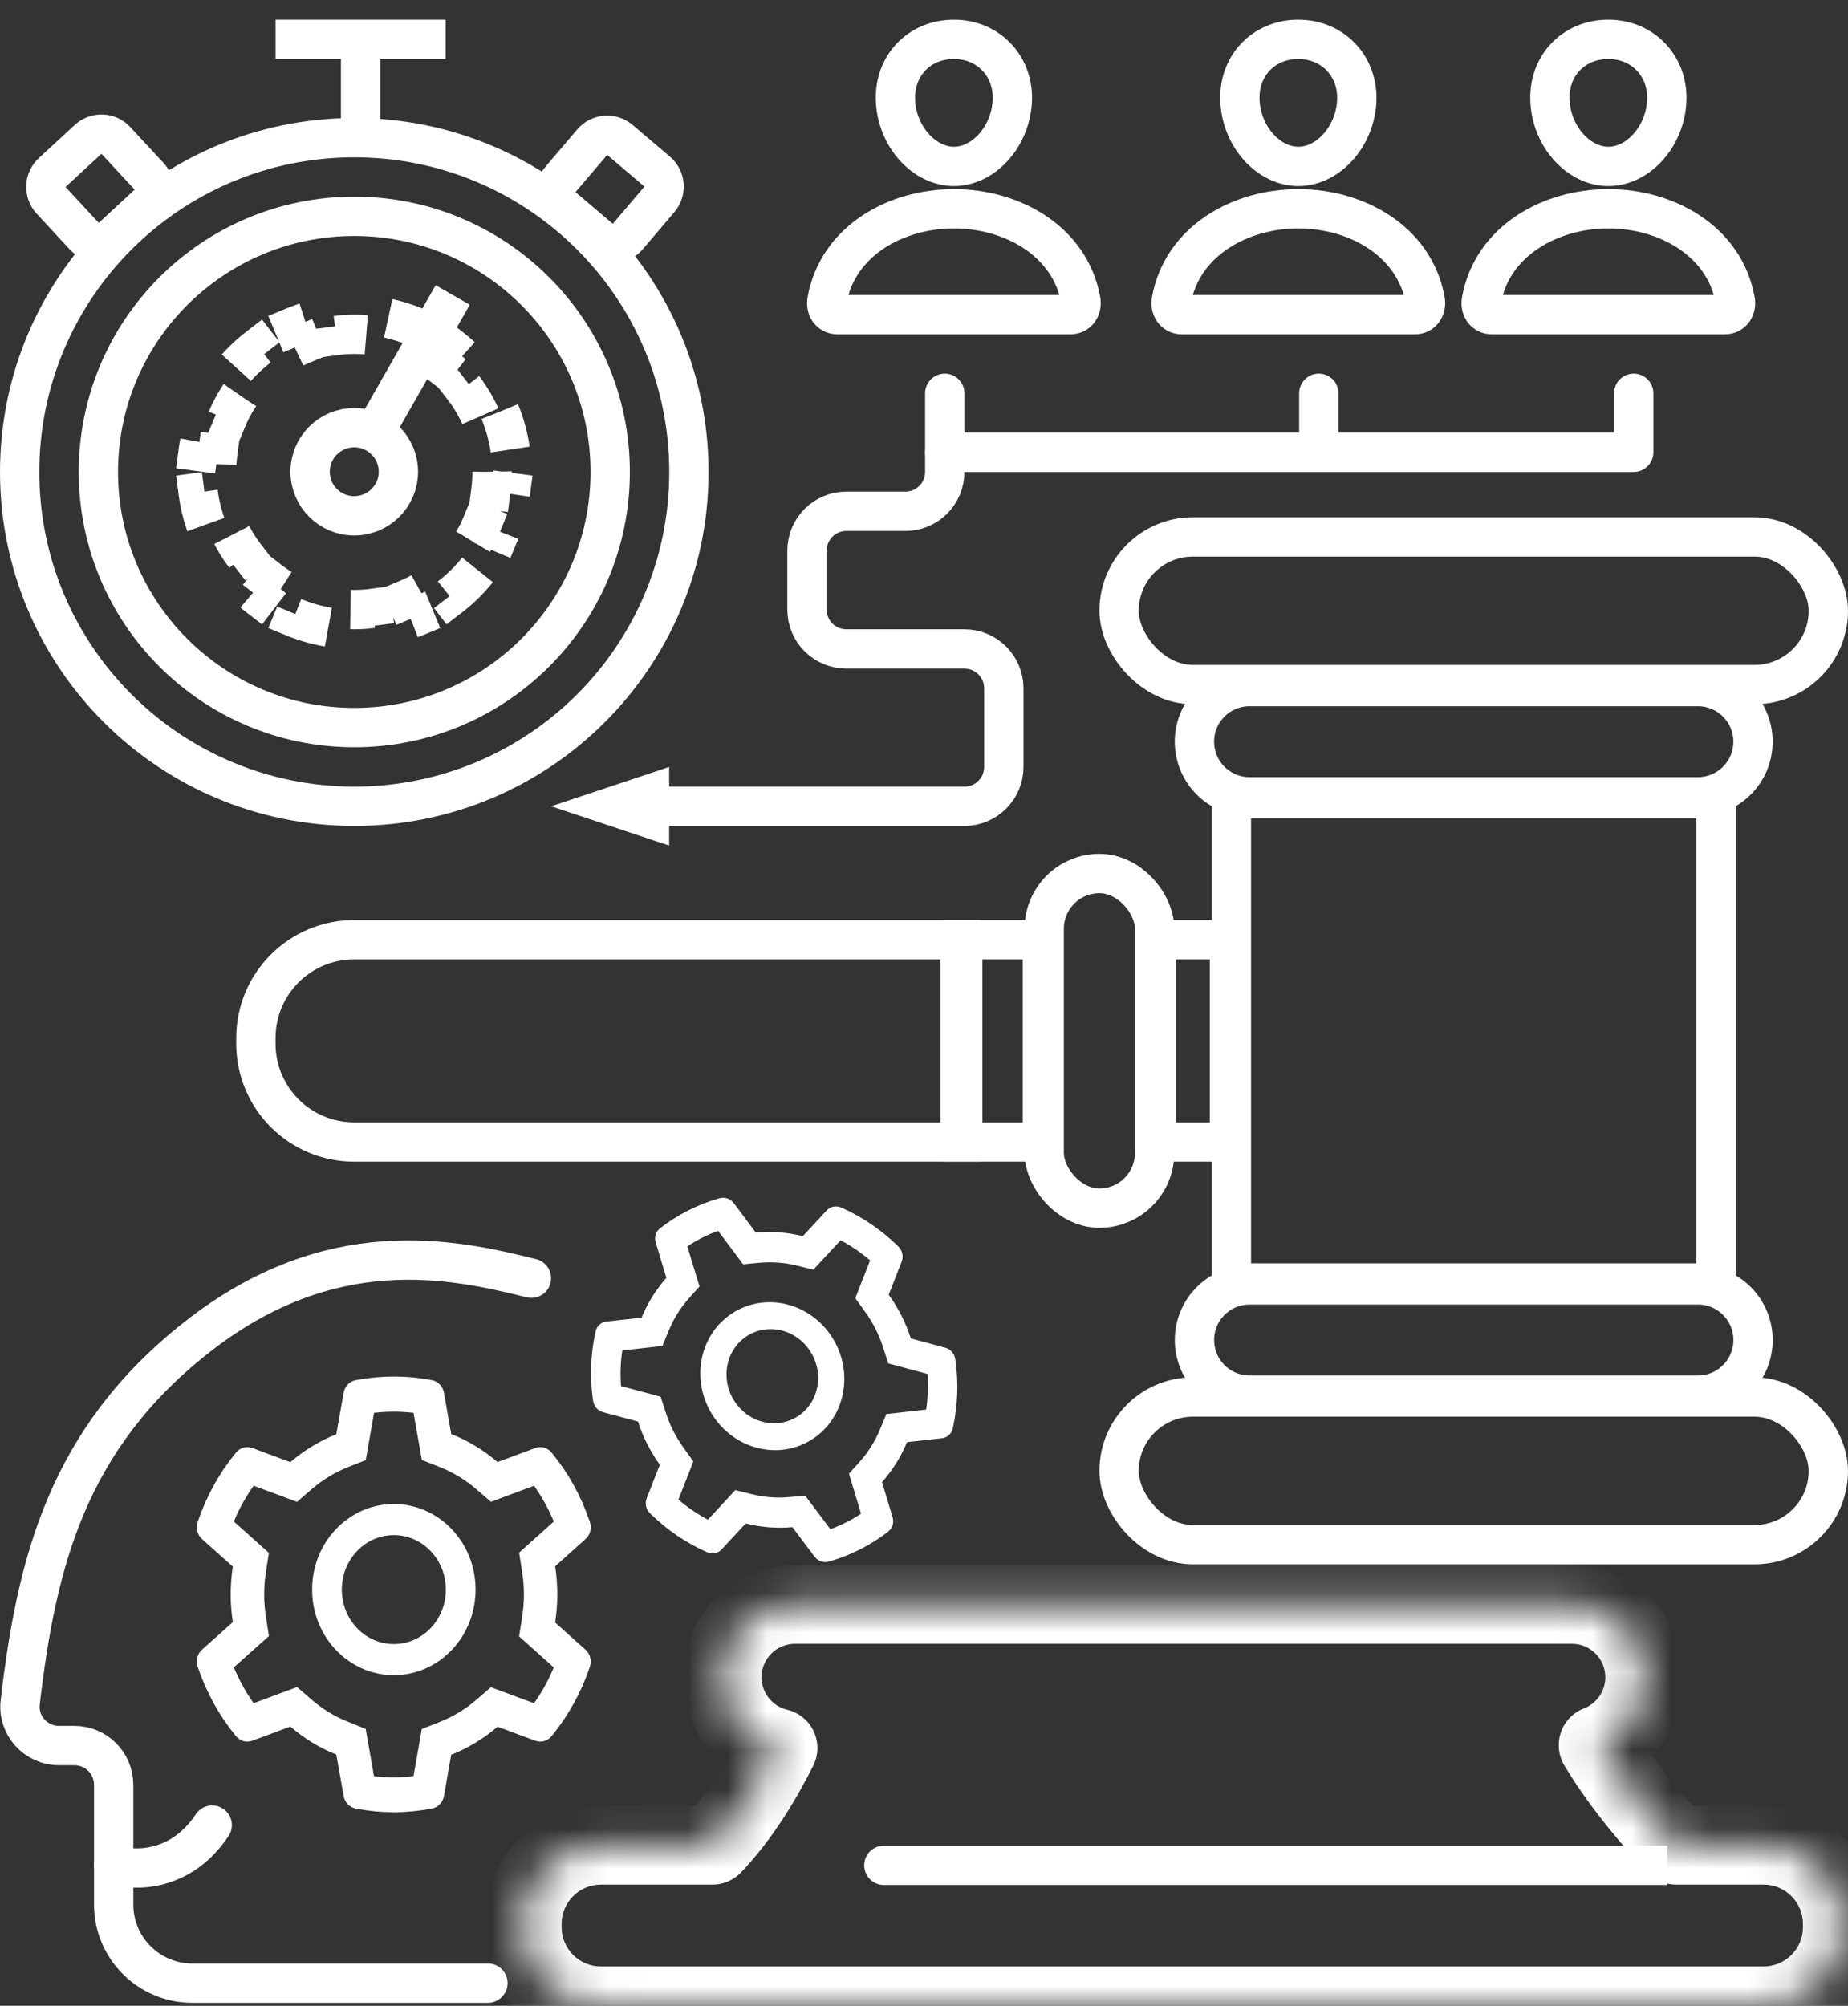 <svg width="47" height="51" viewBox="0 0 47 51" fill="none" xmlns="http://www.w3.org/2000/svg">
<rect x="0" y="0" width="47" height="51" fill="#333333" stroke="none"/>
<path d="M6.508 26.393C6.508 25.012 7.627 23.893 9.008 23.893H24.418V29.037H9.008C7.627 29.037 6.508 27.918 6.508 26.537V26.393Z" stroke="white"/>
<path d="M24.486 23.893H26.511V29.037H24.486V23.893Z" stroke="white"/>
<path d="M29.414 23.893H31.27V29.037H29.414V23.893Z" stroke="white"/>
<rect x="26.557" y="22.21" width="2.808" height="8.508" rx="1.404" stroke="white"/>
<rect x="31.318" y="20.309" width="12.327" height="12.312" stroke="white"/>
<path d="M30.378 18.867C30.373 18.089 31.002 17.456 31.779 17.456H43.182C43.953 17.456 44.579 18.078 44.584 18.849C44.589 19.626 43.96 20.259 43.182 20.259H31.779C31.009 20.259 30.383 19.637 30.378 18.867Z" stroke="white"/>
<path d="M44.585 34.062C44.59 34.84 43.961 35.473 43.184 35.473L31.78 35.473C31.01 35.473 30.384 34.851 30.379 34.08C30.374 33.303 31.003 32.669 31.78 32.669L43.184 32.669C43.954 32.669 44.58 33.291 44.585 34.062Z" stroke="white"/>
<rect x="28.461" y="13.652" width="18.039" height="3.754" rx="1.877" stroke="white"/>
<rect x="46.5" y="39.275" width="18.039" height="3.754" rx="1.877" transform="rotate(-180 46.5 39.275)" stroke="white"/>
<mask id="path-10-inside-1" fill="white">
<path fill-rule="evenodd" clip-rule="evenodd" d="M18.368 42.645C18.368 41.623 19.197 40.795 20.218 40.795H39.978C41 40.795 41.828 41.623 41.828 42.645C41.828 43.432 41.336 44.104 40.644 44.371C41.135 45.2 41.901 46.167 42.635 46.918H44.854C45.958 46.918 46.854 47.813 46.854 48.918V48.999C46.854 50.104 45.958 50.999 44.854 50.999H15.283C14.179 50.999 13.283 50.104 13.283 48.999V48.918C13.283 47.813 14.179 46.918 15.283 46.918H18.123C18.86 46.147 19.424 45.175 19.789 44.445C18.974 44.251 18.368 43.519 18.368 42.645Z"/>
</mask>
<path d="M40.644 44.371L40.284 43.438C40.009 43.544 39.795 43.766 39.699 44.044C39.602 44.322 39.633 44.628 39.783 44.882L40.644 44.371ZM42.635 46.918L41.919 47.617C42.108 47.809 42.365 47.918 42.635 47.918V46.918ZM18.123 46.918V47.918C18.396 47.918 18.657 47.806 18.846 47.609L18.123 46.918ZM19.789 44.445L20.684 44.892C20.82 44.619 20.825 44.298 20.695 44.022C20.566 43.745 20.317 43.542 20.02 43.472L19.789 44.445ZM20.218 39.795C18.644 39.795 17.368 41.071 17.368 42.645H19.368C19.368 42.175 19.749 41.795 20.218 41.795V39.795ZM39.978 39.795H20.218V41.795H39.978V39.795ZM42.828 42.645C42.828 41.071 41.552 39.795 39.978 39.795V41.795C40.447 41.795 40.828 42.175 40.828 42.645H42.828ZM41.003 45.304C42.069 44.893 42.828 43.859 42.828 42.645H40.828C40.828 43.005 40.604 43.315 40.284 43.438L41.003 45.304ZM43.35 46.219C42.661 45.514 41.947 44.609 41.504 43.861L39.783 44.882C40.322 45.79 41.141 46.82 41.919 47.617L43.35 46.219ZM42.635 47.918H44.854V45.918H42.635V47.918ZM44.854 47.918C45.406 47.918 45.854 48.366 45.854 48.918H47.854C47.854 47.261 46.511 45.918 44.854 45.918V47.918ZM45.854 48.918V48.999H47.854V48.918H45.854ZM45.854 48.999C45.854 49.552 45.406 49.999 44.854 49.999V51.999C46.511 51.999 47.854 50.656 47.854 48.999H45.854ZM44.854 49.999H15.283V51.999H44.854V49.999ZM15.283 49.999C14.731 49.999 14.283 49.552 14.283 48.999H12.283C12.283 50.656 13.626 51.999 15.283 51.999V49.999ZM14.283 48.999V48.918H12.283V48.999H14.283ZM14.283 48.918C14.283 48.366 14.731 47.918 15.283 47.918V45.918C13.626 45.918 12.283 47.261 12.283 48.918H14.283ZM15.283 47.918H18.123V45.918H15.283V47.918ZM18.895 43.997C18.548 44.691 18.036 45.561 17.4 46.227L18.846 47.609C19.683 46.733 20.3 45.659 20.684 44.892L18.895 43.997ZM17.368 42.645C17.368 43.992 18.303 45.12 19.558 45.418L20.02 43.472C19.646 43.383 19.368 43.045 19.368 42.645H17.368Z" fill="white" mask="url(#path-10-inside-1)"/>
<path d="M22.479 46.928C22.202 46.928 21.979 47.152 21.979 47.428C21.979 47.704 22.202 47.928 22.479 47.928L22.479 46.928ZM42.402 46.928L22.479 46.928L22.479 47.928L42.402 47.928L42.402 46.928Z" fill="white"/>
<path d="M14.892 41.947L14.119 41.254C14.155 41.019 14.174 40.779 14.174 40.54C14.174 40.3 14.155 40.06 14.119 39.825L14.892 39.133C14.951 39.08 14.992 39.011 15.012 38.933C15.032 38.855 15.028 38.773 15.002 38.697L14.991 38.665C14.778 38.042 14.46 37.464 14.05 36.96L14.029 36.934C13.979 36.873 13.913 36.829 13.839 36.808C13.765 36.787 13.687 36.79 13.614 36.817L12.654 37.174C12.3 36.87 11.904 36.63 11.476 36.462L11.291 35.411C11.277 35.332 11.24 35.259 11.186 35.202C11.131 35.145 11.062 35.107 10.986 35.093L10.954 35.087C10.339 34.971 9.692 34.971 9.076 35.087L9.044 35.093C8.969 35.107 8.899 35.145 8.845 35.202C8.79 35.259 8.754 35.332 8.74 35.411L8.553 36.467C8.129 36.635 7.734 36.875 7.384 37.176L6.416 36.817C6.344 36.79 6.265 36.787 6.191 36.808C6.117 36.829 6.051 36.873 6.002 36.934L5.98 36.96C5.571 37.465 5.252 38.042 5.039 38.665L5.028 38.697C4.975 38.852 5.019 39.025 5.138 39.133L5.921 39.832C5.885 40.065 5.867 40.302 5.867 40.538C5.867 40.776 5.885 41.013 5.921 41.244L5.138 41.944C5.08 41.996 5.038 42.066 5.018 42.144C4.999 42.222 5.002 42.304 5.028 42.379L5.039 42.412C5.253 43.035 5.569 43.61 5.98 44.117L6.002 44.143C6.051 44.204 6.117 44.248 6.191 44.269C6.265 44.29 6.344 44.287 6.416 44.26L7.384 43.9C7.736 44.203 8.129 44.443 8.553 44.61L8.74 45.666C8.754 45.745 8.79 45.818 8.845 45.874C8.899 45.931 8.969 45.969 9.044 45.984L9.076 45.99C9.697 46.107 10.333 46.107 10.954 45.99L10.986 45.984C11.062 45.969 11.131 45.931 11.186 45.874C11.24 45.818 11.277 45.745 11.291 45.666L11.476 44.615C11.904 44.447 12.302 44.207 12.654 43.903L13.614 44.26C13.687 44.287 13.765 44.29 13.839 44.269C13.913 44.248 13.979 44.204 14.029 44.143L14.05 44.117C14.461 43.608 14.778 43.035 14.991 42.412L15.002 42.379C15.055 42.227 15.011 42.054 14.892 41.947ZM13.28 39.971C13.309 40.158 13.325 40.349 13.325 40.541C13.325 40.733 13.309 40.924 13.28 41.111L13.202 41.607L14.084 42.397C13.95 42.719 13.782 43.025 13.581 43.307L12.485 42.9L12.114 43.219C11.832 43.461 11.518 43.652 11.178 43.785L10.727 43.962L10.516 45.161C10.182 45.201 9.846 45.201 9.512 45.161L9.301 43.96L8.854 43.78C8.517 43.647 8.204 43.456 7.925 43.215L7.554 42.895L6.45 43.306C6.25 43.022 6.082 42.717 5.947 42.395L6.839 41.598L6.762 41.103C6.734 40.919 6.719 40.729 6.719 40.541C6.719 40.352 6.733 40.163 6.762 39.978L6.839 39.484L5.947 38.686C6.081 38.364 6.25 38.059 6.45 37.776L7.554 38.187L7.925 37.866C8.204 37.625 8.517 37.435 8.854 37.301L9.302 37.125L9.513 35.923C9.845 35.883 10.184 35.883 10.517 35.923L10.729 37.122L11.179 37.299C11.518 37.432 11.833 37.623 12.115 37.865L12.486 38.184L13.582 37.777C13.783 38.061 13.951 38.366 14.085 38.687L13.203 39.477L13.28 39.971ZM10.016 38.241C8.868 38.241 7.938 39.215 7.938 40.417C7.938 41.619 8.868 42.593 10.016 42.593C11.165 42.593 12.095 41.619 12.095 40.417C12.095 39.215 11.165 38.241 10.016 38.241ZM10.952 41.397C10.829 41.525 10.683 41.627 10.523 41.697C10.362 41.767 10.19 41.802 10.016 41.802C9.663 41.802 9.331 41.657 9.081 41.397C8.958 41.268 8.86 41.115 8.794 40.947C8.727 40.779 8.693 40.599 8.693 40.417C8.693 40.047 8.832 39.7 9.081 39.438C9.331 39.176 9.663 39.032 10.016 39.032C10.37 39.032 10.701 39.176 10.952 39.438C11.075 39.566 11.172 39.719 11.239 39.887C11.306 40.055 11.339 40.235 11.339 40.417C11.339 40.787 11.201 41.134 10.952 41.397Z" fill="white"/>
<path d="M24.04 34.266L23.166 34.031C23.102 33.834 23.022 33.64 22.927 33.453C22.833 33.266 22.724 33.087 22.603 32.919L22.932 32.076C22.957 32.012 22.962 31.942 22.947 31.873C22.932 31.805 22.897 31.742 22.846 31.694L22.826 31.673C22.414 31.272 21.939 30.947 21.421 30.715L21.395 30.704C21.332 30.675 21.263 30.667 21.197 30.68C21.131 30.693 21.072 30.726 21.026 30.775L20.419 31.43C20.023 31.333 19.621 31.302 19.222 31.339L18.664 30.593C18.622 30.537 18.564 30.495 18.5 30.472C18.435 30.449 18.366 30.447 18.301 30.466L18.274 30.473C17.749 30.625 17.245 30.879 16.812 31.211L16.79 31.228C16.736 31.269 16.697 31.326 16.677 31.392C16.657 31.457 16.657 31.528 16.678 31.595L16.948 32.491C16.684 32.788 16.471 33.13 16.317 33.502L15.423 33.602C15.356 33.61 15.293 33.638 15.244 33.684C15.195 33.729 15.161 33.789 15.146 33.857L15.14 33.885C15.02 34.439 14.999 35.014 15.078 35.582L15.083 35.611C15.102 35.753 15.204 35.87 15.339 35.907L16.225 36.144C16.288 36.34 16.367 36.531 16.46 36.715C16.554 36.9 16.661 37.078 16.781 37.243L16.447 38.096C16.422 38.159 16.417 38.23 16.432 38.298C16.447 38.366 16.482 38.429 16.532 38.478L16.553 38.498C16.965 38.9 17.438 39.223 17.957 39.456L17.984 39.468C18.047 39.496 18.116 39.504 18.182 39.491C18.247 39.479 18.307 39.446 18.353 39.396L18.965 38.736C19.358 38.834 19.758 38.866 20.154 38.83L20.715 39.578C20.757 39.634 20.814 39.676 20.879 39.699C20.944 39.722 21.013 39.724 21.078 39.706L21.105 39.698C21.634 39.545 22.129 39.295 22.567 38.961L22.589 38.943C22.642 38.902 22.682 38.845 22.702 38.78C22.722 38.714 22.721 38.643 22.701 38.576L22.432 37.685C22.698 37.387 22.913 37.043 23.068 36.668L23.956 36.569C24.023 36.562 24.085 36.533 24.135 36.488C24.184 36.442 24.218 36.382 24.233 36.315L24.239 36.286C24.359 35.729 24.38 35.158 24.301 34.589L24.296 34.56C24.278 34.421 24.175 34.303 24.04 34.266ZM22.007 33.362C22.104 33.495 22.191 33.639 22.267 33.788C22.342 33.937 22.406 34.092 22.456 34.249L22.591 34.666L23.589 34.934C23.611 35.238 23.6 35.542 23.555 35.84L22.542 35.954L22.379 36.348C22.254 36.648 22.085 36.919 21.872 37.157L21.592 37.471L21.899 38.488C21.655 38.65 21.393 38.782 21.118 38.882L20.48 38.03L20.062 38.065C19.747 38.094 19.429 38.068 19.116 37.991L18.701 37.887L18.004 38.64C17.736 38.498 17.485 38.327 17.254 38.129L17.634 37.158L17.38 36.803C17.285 36.671 17.198 36.529 17.124 36.383C17.05 36.235 16.986 36.083 16.937 35.928L16.802 35.512L15.794 35.242C15.771 34.938 15.782 34.635 15.827 34.336L16.847 34.222L17.01 33.827C17.133 33.529 17.302 33.258 17.511 33.022L17.79 32.709L17.481 31.69C17.724 31.529 17.988 31.396 18.263 31.296L18.9 32.146L19.32 32.107C19.636 32.078 19.957 32.102 20.272 32.18L20.686 32.283L21.379 31.535C21.647 31.677 21.898 31.849 22.129 32.046L21.753 33.008L22.007 33.362ZM18.786 33.297C17.892 33.748 17.551 34.872 18.024 35.807C18.498 36.743 19.606 37.136 20.499 36.685C21.393 36.234 21.734 35.11 21.261 34.174C20.788 33.239 19.68 32.846 18.786 33.297ZM20.756 35.386C20.712 35.534 20.638 35.671 20.541 35.788C20.443 35.906 20.323 36.001 20.188 36.069C19.913 36.208 19.598 36.225 19.3 36.121C19.154 36.069 19.018 35.989 18.9 35.884C18.782 35.779 18.684 35.652 18.613 35.511C18.467 35.223 18.438 34.898 18.529 34.596C18.621 34.294 18.823 34.052 19.097 33.913C19.372 33.774 19.687 33.755 19.985 33.861C20.132 33.913 20.268 33.993 20.386 34.098C20.504 34.203 20.601 34.33 20.672 34.471C20.818 34.759 20.847 35.084 20.756 35.386Z" fill="white"/>
<path d="M13.515 32.5C11.513 32 8.406 31.326 5.005 34C1.719 36.583 0.931 39.714 0.514 43.283C0.445 43.871 0.909 44.382 1.501 44.382L1.891 44.382C2.444 44.382 2.891 44.829 2.891 45.382V48.424C2.891 49.529 3.787 50.424 4.891 50.424H12.409" stroke="white" stroke-linecap="round" stroke-linejoin="round"/>
<path d="M2.893 47.412C3.394 47.58 4.596 47.614 5.397 46.405" stroke="white" stroke-linecap="round"/>
<path d="M10.132 11.995C10.132 12.613 9.63 13.115 9.009 13.115C8.389 13.115 7.887 12.613 7.887 11.995C7.887 11.376 8.389 10.874 9.009 10.874C9.63 10.874 10.132 11.376 10.132 11.995Z" stroke="white"/>
<path d="M9.512 11L11.514 7.5" stroke="white"/>
<path d="M9.171 3.701V1H7.008H11.335" stroke="white"/>
<path d="M15.061 3.615C15.24 3.405 15.556 3.38 15.766 3.558L16.714 4.363C16.925 4.542 16.951 4.857 16.771 5.068L15.966 6.014C15.787 6.224 15.471 6.25 15.261 6.071L14.313 5.266C14.102 5.088 14.077 4.772 14.255 4.562L15.061 3.615Z" stroke="white" stroke-linecap="round" stroke-linejoin="round"/>
<path d="M2.24 3.544C2.443 3.356 2.759 3.368 2.947 3.571L3.792 4.483C3.98 4.686 3.967 5.002 3.764 5.189L2.851 6.033C2.648 6.221 2.332 6.208 2.144 6.006L1.299 5.094C1.112 4.891 1.124 4.575 1.327 4.387L2.24 3.544Z" stroke="white" stroke-linecap="round" stroke-linejoin="round"/>
<path d="M15.519 12C15.519 15.589 12.605 18.5 9.01 18.5C5.415 18.5 2.502 15.589 2.502 12C2.502 8.411 5.415 5.5 9.01 5.5C12.605 5.5 15.519 8.411 15.519 12Z" stroke="white"/>
<path d="M17.521 12.001C17.521 16.694 13.711 20.5 9.011 20.5C4.31 20.5 0.5 16.694 0.5 12.001C0.5 7.307 4.31 3.5 9.011 3.5C13.711 3.5 17.521 7.307 17.521 12.001Z" stroke="white"/>
<path d="M12.711 10.468C12.843 10.786 12.935 11.124 12.982 11.477L12.486 11.542C12.505 11.692 12.515 11.845 12.515 12C12.515 12.155 12.505 12.308 12.486 12.458L12.982 12.523C12.935 12.876 12.843 13.214 12.711 13.532L12.249 13.34C12.131 13.624 11.977 13.89 11.791 14.131L12.187 14.436C11.974 14.713 11.725 14.961 11.448 15.174L11.143 14.778C10.902 14.963 10.636 15.117 10.352 15.235L10.543 15.697C10.225 15.828 9.886 15.92 9.533 15.966L9.469 15.47C9.319 15.49 9.166 15.5 9.011 15.5C8.855 15.5 8.702 15.49 8.552 15.47L8.488 15.966C8.135 15.92 7.796 15.828 7.478 15.697L7.67 15.235C7.385 15.117 7.119 14.963 6.878 14.778L6.573 15.174C6.296 14.961 6.047 14.713 5.834 14.436L6.23 14.131C6.045 13.89 5.89 13.624 5.772 13.34L5.31 13.532C5.178 13.214 5.086 12.876 5.04 12.523L5.536 12.458C5.516 12.308 5.506 12.155 5.506 12C5.506 11.845 5.516 11.692 5.536 11.542L5.04 11.477C5.086 11.124 5.178 10.786 5.31 10.468L5.772 10.66C5.89 10.376 6.045 10.11 6.23 9.869L5.834 9.564C6.047 9.287 6.296 9.039 6.573 8.826L6.878 9.222C7.119 9.037 7.385 8.883 7.67 8.765L7.478 8.303C7.796 8.172 8.135 8.08 8.488 8.034L8.552 8.53C8.702 8.51 8.855 8.5 9.011 8.5C9.166 8.5 9.319 8.51 9.469 8.53L9.533 8.034C9.886 8.08 10.225 8.172 10.543 8.303L10.352 8.765C10.636 8.883 10.902 9.037 11.143 9.222L11.448 8.826C11.725 9.039 11.974 9.287 12.187 9.564L11.791 9.869C11.977 10.11 12.131 10.376 12.249 10.66L12.711 10.468Z" stroke="white" stroke-dasharray="1 1"/>
<path d="M16.52 20.5H24.53C25.082 20.5 25.53 20.052 25.53 19.5V17.5C25.53 16.948 25.082 16.5 24.53 16.5H21.524C20.972 16.5 20.524 16.052 20.524 15.5V14C20.524 13.448 20.972 13 21.524 13H23.028C23.581 13 24.028 12.552 24.028 12V10" stroke="white" stroke-linecap="round"/>
<path d="M24.029 11.5H33.541M33.541 11.5V10M33.541 11.5H41.55V10" stroke="white" stroke-linecap="round" stroke-linejoin="round"/>
<path d="M25.743 2.615C25.677 3.505 25.002 4.231 24.261 4.231C23.52 4.231 22.843 3.505 22.778 2.615C22.711 1.69 23.368 1 24.261 1C25.154 1 25.811 1.707 25.743 2.615Z" stroke="white" stroke-linecap="round" stroke-linejoin="round"/>
<path d="M24.26 5.308C22.794 5.308 21.307 6.115 21.032 7.64C20.998 7.824 21.103 8 21.295 8H27.225C27.418 8 27.522 7.824 27.489 7.64C27.213 6.115 25.726 5.308 24.26 5.308Z" stroke="white" stroke-miterlimit="10"/>
<path d="M34.503 2.615C34.437 3.505 33.762 4.231 33.02 4.231C32.279 4.231 31.603 3.505 31.538 2.615C31.471 1.69 32.128 1 33.02 1C33.913 1 34.57 1.707 34.503 2.615Z" stroke="white" stroke-linecap="round" stroke-linejoin="round"/>
<path d="M33.02 5.308C31.554 5.308 30.067 6.115 29.791 7.64C29.758 7.824 29.862 8 30.055 8H35.985C36.178 8 36.282 7.824 36.249 7.64C35.973 6.115 34.486 5.308 33.02 5.308Z" stroke="white" stroke-miterlimit="10"/>
<path d="M42.388 2.615C42.322 3.505 41.647 4.231 40.905 4.231C40.164 4.231 39.488 3.505 39.423 2.615C39.355 1.69 40.012 1 40.905 1C41.798 1 42.455 1.707 42.388 2.615Z" stroke="white" stroke-linecap="round" stroke-linejoin="round"/>
<path d="M40.905 5.308C39.439 5.308 37.951 6.115 37.676 7.64C37.642 7.824 37.747 8 37.94 8H43.87C44.062 8 44.167 7.824 44.133 7.64C43.858 6.115 42.37 5.308 40.905 5.308Z" stroke="white" stroke-miterlimit="10"/>
<path d="M17.019 21.5L14.016 20.5L17.019 19.5L17.019 21.5Z" fill="white"/>
</svg>
